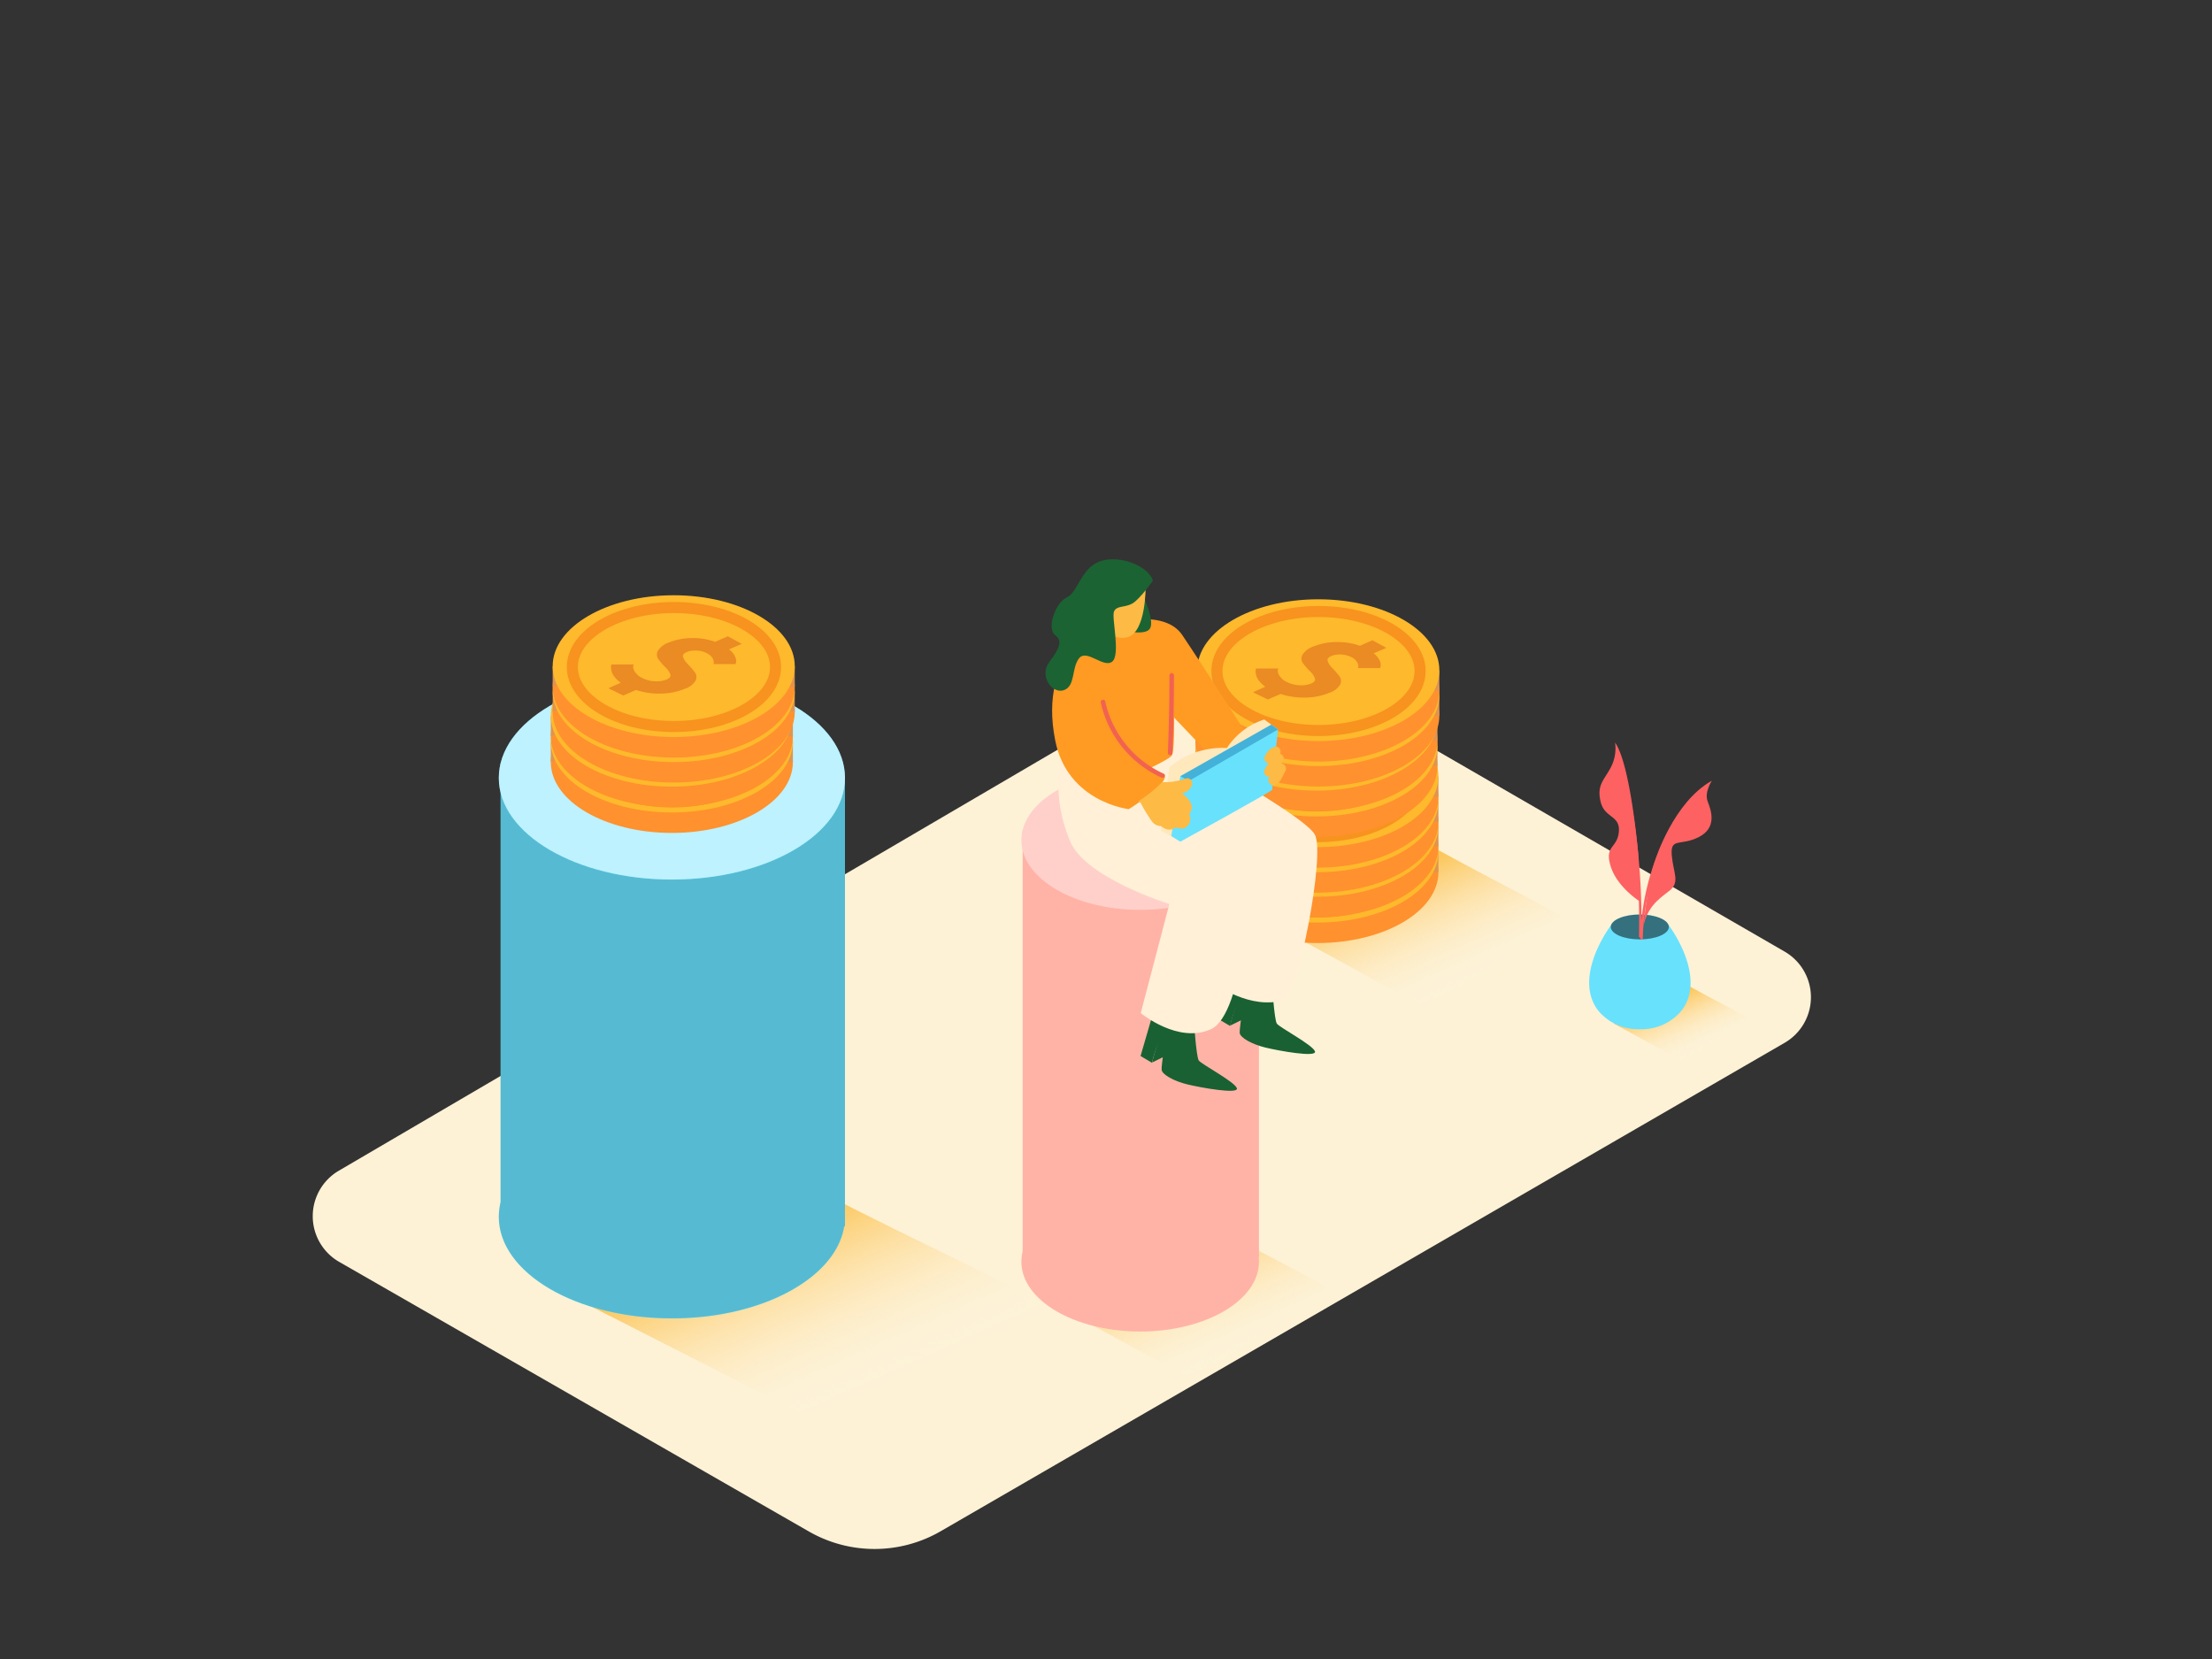 <svg xmlns="http://www.w3.org/2000/svg" xmlns:xlink="http://www.w3.org/1999/xlink" viewBox="0 0 400 300"><rect x="0" y="0" width="400" height="300" fill="#333333" stroke="none"/><defs><linearGradient id="linear-gradient" x1="306.98" y1="191" x2="302.25" y2="180.45" gradientUnits="userSpaceOnUse"><stop offset="0" stop-color="#fff" stop-opacity="0"/><stop offset="1" stop-color="#fbae17"/></linearGradient><linearGradient id="linear-gradient-2" x1="263.3" y1="180.3" x2="253.37" y2="158.18" xlink:href="#linear-gradient"/><linearGradient id="linear-gradient-3" x1="221.01" y1="247.48" x2="211.08" y2="225.36" xlink:href="#linear-gradient"/><linearGradient id="linear-gradient-4" x1="155.96" y1="252.61" x2="141.95" y2="221.4" xlink:href="#linear-gradient"/></defs><g style="isolation:isolate"><g id="Layer_2" data-name="Layer 2"><path d="M322.74,188.56,170.08,276.91a23.88,23.88,0,0,1-23.86,0L61.34,228.19a9.53,9.53,0,0,1-.07-16.49L220.4,118.5a9.53,9.53,0,0,1,9.59,0l92.75,53.59A9.53,9.53,0,0,1,322.74,188.56Z" fill="#fdf2d6"/><path d="M316.49,184.25c-3.62-2-5.56-2.91-11.79-6.33l-12.92,7.15L304.47,192C308.43,189.35,312.37,186.65,316.49,184.25Z" opacity="0.63" fill="url(#linear-gradient)" style="mix-blend-mode:multiply"/><path d="M283.23,166.13c-7.58-4.28-11.66-6.11-24.72-13.27l-27.08,15L258,182.38C266.34,176.82,274.6,171.18,283.23,166.13Z" opacity="0.63" fill="url(#linear-gradient-2)" style="mix-blend-mode:multiply"/><path d="M240.94,233.32c-7.58-4.28-11.66-6.11-24.72-13.27l-27.08,15,26.59,14.51C224.05,244,232.31,238.36,240.94,233.32Z" opacity="0.63" fill="url(#linear-gradient-3)" style="mix-blend-mode:multiply"/><path d="M147.06,214.86l-40.79,21.07,46.53,23.68c6.47-3,6.9-3.61,1.51-.62,16.83-9.28,25-14.37,37-21.75C174.66,228.17,170.36,226.78,147.06,214.86Z" opacity="0.63" fill="url(#linear-gradient-4)" style="mix-blend-mode:multiply"/><polygon points="152.8 221.78 90.52 221.78 90.52 138.04 152.8 140.35 152.8 221.78" fill="#68e1fd"/><ellipse cx="121.5" cy="220.05" rx="31.3" ry="18.38" fill="#68e1fd"/><path d="M90.52,138v79.38a11.06,11.06,0,0,0-.32,2.63c0,10.15,14,18.38,31.3,18.38,16.29,0,29.68-7.31,31.16-16.65h.14V140.35Z" opacity="0.17"/><ellipse cx="238.22" cy="157.71" rx="21.89" ry="12.82" fill="#ff912e"/><polygon points="216.33 157.71 216.33 154.01 218.72 156.97 216.33 157.71" fill="#e0944f"/><polygon points="260.11 154.01 260.11 157.71 257.33 157.71 259.37 154.74 260.11 154.01" fill="#e0944f"/><ellipse cx="238.22" cy="154.01" rx="21.89" ry="12.82" fill="#ffb92c"/><path d="M249.32,152.29a1.71,1.71,0,0,1,.17,1l-.09.34-4,0a1.82,1.82,0,0,0,.07-.34,1.49,1.49,0,0,0-.24-.73,2.19,2.19,0,0,0-1-.89,4.37,4.37,0,0,0-1.88-.49,4,4,0,0,0-1.78.27q-.84.36-.65.94a3.46,3.46,0,0,0,.85,1.25,15.22,15.22,0,0,1,1.21,1.39,1.46,1.46,0,0,1,.22,1.54,3.44,3.44,0,0,1-1.94,1.51,11.5,11.5,0,0,1-4.23.88,13.54,13.54,0,0,1-4.63-.65l-2.3,1L226.46,158l2.23-1a5,5,0,0,1-1.07-1,2.84,2.84,0,0,1-.53-.89,2.93,2.93,0,0,1-.14-.72,1.56,1.56,0,0,1,0-.5l.08-.19h4a3.19,3.19,0,0,0-.1.4,1.7,1.7,0,0,0,.32.91,3,3,0,0,0,1.32,1.13,5.68,5.68,0,0,0,2.32.6,4.83,4.83,0,0,0,2.14-.34q.83-.36.62-.94a3.45,3.45,0,0,0-.88-1.25,12.79,12.79,0,0,1-1.22-1.39,1.43,1.43,0,0,1-.17-1.55,3.73,3.73,0,0,1,2-1.54,11,11,0,0,1,4.06-.8,11.73,11.73,0,0,1,4.33.67l2.29-1,2.51,1.37-2.3,1A3.27,3.27,0,0,1,249.32,152.29Z" fill="#ea8b24"/><ellipse cx="238.26" cy="154.16" rx="18.37" ry="10.76" fill="none" stroke="#f7931e" stroke-miterlimit="10" stroke-width="2"/><ellipse cx="238.22" cy="153.04" rx="21.89" ry="12.82" fill="#ff912e"/><polygon points="216.33 153.04 216.33 149.34 218.72 152.3 216.33 153.04" fill="#e0944f"/><polygon points="260.11 149.34 260.11 153.04 257.33 153.04 259.37 150.07 260.11 149.34" fill="#e0944f"/><ellipse cx="238.22" cy="149.34" rx="21.89" ry="12.82" fill="#ffb92c"/><path d="M249.32,147.62a1.71,1.71,0,0,1,.17,1l-.09.34-4,0a1.82,1.82,0,0,0,.07-.34,1.49,1.49,0,0,0-.24-.73,2.19,2.19,0,0,0-1-.89,4.37,4.37,0,0,0-1.88-.49,4,4,0,0,0-1.78.27q-.84.36-.65.94a3.46,3.46,0,0,0,.85,1.25,15.22,15.22,0,0,1,1.21,1.39,1.46,1.46,0,0,1,.22,1.54,3.44,3.44,0,0,1-1.94,1.51,11.5,11.5,0,0,1-4.23.88,13.54,13.54,0,0,1-4.63-.65l-2.3,1-2.69-1.31,2.23-1a5,5,0,0,1-1.07-1,2.84,2.84,0,0,1-.53-.89,2.93,2.93,0,0,1-.14-.72,1.56,1.56,0,0,1,0-.5l.08-.19h4a3.19,3.19,0,0,0-.1.4,1.7,1.7,0,0,0,.32.91,3,3,0,0,0,1.32,1.13,5.68,5.68,0,0,0,2.32.6,4.83,4.83,0,0,0,2.14-.34q.83-.36.62-.94a3.45,3.45,0,0,0-.88-1.25,12.79,12.79,0,0,1-1.22-1.39,1.43,1.43,0,0,1-.17-1.55,3.73,3.73,0,0,1,2-1.54,11,11,0,0,1,4.06-.8,11.73,11.73,0,0,1,4.33.67l2.29-1,2.51,1.37-2.3,1A3.27,3.27,0,0,1,249.32,147.62Z" fill="#ea8b24"/><ellipse cx="238.26" cy="149.49" rx="18.37" ry="10.76" fill="none" stroke="#f7931e" stroke-miterlimit="10" stroke-width="2"/><ellipse cx="238.22" cy="148.6" rx="21.89" ry="12.82" fill="#ff912e"/><polygon points="216.33 148.6 216.33 144.9 218.72 147.86 216.33 148.6" fill="#e0944f"/><polygon points="260.11 144.9 260.11 148.6 257.33 148.6 259.37 145.63 260.11 144.9" fill="#e0944f"/><ellipse cx="238.22" cy="144.9" rx="21.89" ry="12.82" fill="#ffb92c"/><path d="M249.32,143.18a1.71,1.71,0,0,1,.17,1l-.09.34-4,0a1.82,1.82,0,0,0,.07-.34,1.49,1.49,0,0,0-.24-.73,2.19,2.19,0,0,0-1-.89,4.37,4.37,0,0,0-1.88-.49,4,4,0,0,0-1.78.27q-.84.36-.65.94a3.46,3.46,0,0,0,.85,1.25,15.22,15.22,0,0,1,1.21,1.39,1.46,1.46,0,0,1,.22,1.54,3.44,3.44,0,0,1-1.94,1.51,11.5,11.5,0,0,1-4.23.88,13.54,13.54,0,0,1-4.63-.65l-2.3,1-2.69-1.31,2.23-1a5,5,0,0,1-1.07-1,2.84,2.84,0,0,1-.53-.89,2.93,2.93,0,0,1-.14-.72,1.56,1.56,0,0,1,0-.5l.08-.19h4a3.19,3.19,0,0,0-.1.4,1.7,1.7,0,0,0,.32.91,3,3,0,0,0,1.32,1.13,5.68,5.68,0,0,0,2.32.6,4.83,4.83,0,0,0,2.14-.34q.83-.36.62-.94a3.45,3.45,0,0,0-.88-1.25,12.79,12.79,0,0,1-1.22-1.39,1.43,1.43,0,0,1-.17-1.55,3.73,3.73,0,0,1,2-1.54,11,11,0,0,1,4.06-.8,11.73,11.73,0,0,1,4.33.67l2.29-1,2.51,1.37-2.3,1A3.27,3.27,0,0,1,249.32,143.18Z" fill="#ea8b24"/><ellipse cx="238.26" cy="145.05" rx="18.37" ry="10.76" fill="none" stroke="#f7931e" stroke-miterlimit="10" stroke-width="2"/><ellipse cx="238.22" cy="144.08" rx="21.89" ry="12.82" fill="#ff912e"/><polygon points="216.33 144.08 216.33 140.37 218.72 143.33 216.33 144.08" fill="#e0944f"/><polygon points="260.11 140.37 260.11 144.08 257.33 144.08 259.37 141.1 260.11 140.37" fill="#e0944f"/><ellipse cx="238.22" cy="140.37" rx="21.89" ry="12.82" fill="#ffb92c"/><path d="M249.32,138.66a1.71,1.71,0,0,1,.17,1l-.09.34-4,0a1.82,1.82,0,0,0,.07-.34,1.49,1.49,0,0,0-.24-.73,2.19,2.19,0,0,0-1-.89,4.37,4.37,0,0,0-1.88-.49,4,4,0,0,0-1.78.27q-.84.36-.65.94a3.46,3.46,0,0,0,.85,1.25,15.22,15.22,0,0,1,1.21,1.39,1.46,1.46,0,0,1,.22,1.54,3.44,3.44,0,0,1-1.94,1.51,11.5,11.5,0,0,1-4.23.88,13.54,13.54,0,0,1-4.63-.65l-2.3,1-2.69-1.31,2.23-1a5,5,0,0,1-1.07-1,2.84,2.84,0,0,1-.53-.89,2.93,2.93,0,0,1-.14-.72,1.56,1.56,0,0,1,0-.5l.08-.19h4a3.19,3.19,0,0,0-.1.4,1.7,1.7,0,0,0,.32.91,3,3,0,0,0,1.32,1.13,5.68,5.68,0,0,0,2.32.6,4.83,4.83,0,0,0,2.14-.34q.83-.36.62-.94a3.45,3.45,0,0,0-.88-1.25,12.79,12.79,0,0,1-1.22-1.39,1.43,1.43,0,0,1-.17-1.55,3.73,3.73,0,0,1,2-1.54,11,11,0,0,1,4.06-.8,11.73,11.73,0,0,1,4.33.67l2.29-1,2.51,1.37-2.3,1A3.27,3.27,0,0,1,249.32,138.66Z" fill="#ea8b24"/><ellipse cx="238.26" cy="140.53" rx="18.37" ry="10.76" fill="none" stroke="#f7931e" stroke-miterlimit="10" stroke-width="2"/><ellipse cx="238.05" cy="138.52" rx="21.89" ry="12.82" fill="#ff912e"/><polygon points="216.16 138.52 216.16 134.82 218.54 137.78 216.16 138.52" fill="#e0944f"/><polygon points="259.94 134.82 259.94 138.52 257.16 138.52 259.2 135.55 259.94 134.82" fill="#e0944f"/><ellipse cx="238.05" cy="134.82" rx="21.89" ry="12.82" fill="#ffb92c"/><path d="M249.15,133.11a1.71,1.71,0,0,1,.17,1l-.09.34-4,0a1.82,1.82,0,0,0,.07-.34,1.49,1.49,0,0,0-.24-.73,2.19,2.19,0,0,0-1-.89,4.37,4.37,0,0,0-1.88-.49,4,4,0,0,0-1.78.27q-.84.36-.65.94a3.46,3.46,0,0,0,.85,1.25,15.22,15.22,0,0,1,1.21,1.39,1.46,1.46,0,0,1,.22,1.54,3.44,3.44,0,0,1-1.94,1.51,11.5,11.5,0,0,1-4.23.88,13.54,13.54,0,0,1-4.63-.65l-2.3,1-2.69-1.31,2.23-1a5,5,0,0,1-1.07-1,2.84,2.84,0,0,1-.53-.89,2.93,2.93,0,0,1-.14-.72,1.56,1.56,0,0,1,0-.5l.08-.19h4a3.19,3.19,0,0,0-.1.4,1.7,1.7,0,0,0,.32.91,3,3,0,0,0,1.32,1.13,5.68,5.68,0,0,0,2.32.6,4.83,4.83,0,0,0,2.14-.34q.83-.36.62-.94a3.45,3.45,0,0,0-.88-1.25,12.79,12.79,0,0,1-1.22-1.39,1.43,1.43,0,0,1-.17-1.55,3.73,3.73,0,0,1,2-1.54,11,11,0,0,1,4.06-.8,11.73,11.73,0,0,1,4.33.67l2.29-1,2.51,1.37-2.3,1A3.27,3.27,0,0,1,249.15,133.11Z" fill="#ea8b24"/><ellipse cx="238.09" cy="134.98" rx="18.37" ry="10.76" fill="none" stroke="#f7931e" stroke-miterlimit="10" stroke-width="2"/><ellipse cx="238.05" cy="133.85" rx="21.89" ry="12.82" fill="#ff912e"/><polygon points="216.16 133.85 216.16 130.15 218.54 133.11 216.16 133.85" fill="#e0944f"/><polygon points="259.94 130.15 259.94 133.85 257.16 133.85 259.2 130.88 259.94 130.15" fill="#e0944f"/><ellipse cx="238.05" cy="130.15" rx="21.89" ry="12.82" fill="#ffb92c"/><path d="M249.15,128.43a1.71,1.71,0,0,1,.17,1l-.09.34-4,0a1.82,1.82,0,0,0,.07-.34,1.49,1.49,0,0,0-.24-.73,2.19,2.19,0,0,0-1-.89,4.37,4.37,0,0,0-1.88-.49,4,4,0,0,0-1.78.27q-.84.36-.65.94a3.46,3.46,0,0,0,.85,1.25,15.22,15.22,0,0,1,1.21,1.39,1.46,1.46,0,0,1,.22,1.54,3.44,3.44,0,0,1-1.94,1.51,11.5,11.5,0,0,1-4.23.88,13.54,13.54,0,0,1-4.63-.65l-2.3,1-2.69-1.31,2.23-1a5,5,0,0,1-1.07-1,2.84,2.84,0,0,1-.53-.89,2.93,2.93,0,0,1-.14-.72,1.56,1.56,0,0,1,0-.5l.08-.19h4a3.19,3.19,0,0,0-.1.4,1.7,1.7,0,0,0,.32.91,3,3,0,0,0,1.32,1.13,5.68,5.68,0,0,0,2.32.6,4.83,4.83,0,0,0,2.14-.34q.83-.36.62-.94a3.45,3.45,0,0,0-.88-1.25,12.79,12.79,0,0,1-1.22-1.39,1.43,1.43,0,0,1-.17-1.55,3.73,3.73,0,0,1,2-1.54,11,11,0,0,1,4.06-.8,11.73,11.73,0,0,1,4.33.67l2.29-1,2.51,1.37-2.3,1A3.27,3.27,0,0,1,249.15,128.43Z" fill="#ea8b24"/><ellipse cx="238.09" cy="130.3" rx="18.37" ry="10.76" fill="none" stroke="#f7931e" stroke-miterlimit="10" stroke-width="2"/><ellipse cx="238.39" cy="129.41" rx="21.89" ry="12.82" fill="#ff912e"/><polygon points="216.5 129.41 216.5 125.71 218.89 128.67 216.5 129.41" fill="#e0944f"/><polygon points="260.28 125.71 260.28 129.41 257.5 129.41 259.54 126.44 260.28 125.71" fill="#e0944f"/><ellipse cx="238.39" cy="125.71" rx="21.89" ry="12.82" fill="#ffb92c"/><path d="M249.49,124a1.71,1.71,0,0,1,.17,1l-.09.34-4,0a1.82,1.82,0,0,0,.07-.34,1.49,1.49,0,0,0-.24-.73,2.19,2.19,0,0,0-1-.89,4.37,4.37,0,0,0-1.88-.49,4,4,0,0,0-1.78.27q-.84.36-.65.94a3.46,3.46,0,0,0,.85,1.25,15.22,15.22,0,0,1,1.21,1.39,1.46,1.46,0,0,1,.22,1.54,3.44,3.44,0,0,1-1.94,1.51,11.5,11.5,0,0,1-4.23.88,13.54,13.54,0,0,1-4.63-.65l-2.3,1-2.69-1.31,2.23-1a5,5,0,0,1-1.07-1,2.84,2.84,0,0,1-.53-.89,2.93,2.93,0,0,1-.14-.72,1.56,1.56,0,0,1,0-.5l.08-.19h4a3.19,3.19,0,0,0-.1.4,1.7,1.7,0,0,0,.32.91,3,3,0,0,0,1.32,1.13,5.68,5.68,0,0,0,2.32.6,4.83,4.83,0,0,0,2.14-.34q.83-.36.62-.94A3.45,3.45,0,0,0,237,126a12.79,12.79,0,0,1-1.22-1.39,1.43,1.43,0,0,1-.17-1.55,3.73,3.73,0,0,1,2-1.54,11,11,0,0,1,4.06-.8,11.73,11.73,0,0,1,4.33.67l2.29-1,2.51,1.37-2.3,1A3.27,3.27,0,0,1,249.49,124Z" fill="#ea8b24"/><ellipse cx="238.43" cy="125.87" rx="18.37" ry="10.76" fill="none" stroke="#f7931e" stroke-miterlimit="10" stroke-width="2"/><ellipse cx="238.39" cy="124.89" rx="21.89" ry="12.82" fill="#ff912e"/><polygon points="216.5 124.89 216.5 121.19 218.89 124.15 216.5 124.89" fill="#e0944f"/><polygon points="260.28 121.19 260.28 124.89 257.5 124.89 259.54 121.92 260.28 121.19" fill="#e0944f"/><ellipse cx="238.39" cy="121.19" rx="21.89" ry="12.82" fill="#ffb92c"/><path d="M249.49,119.47a1.71,1.71,0,0,1,.17,1l-.09.34-4,0a1.82,1.82,0,0,0,.07-.34,1.49,1.49,0,0,0-.24-.73,2.19,2.19,0,0,0-1-.89,4.37,4.37,0,0,0-1.88-.49,4,4,0,0,0-1.78.27q-.84.36-.65.94a3.46,3.46,0,0,0,.85,1.25,15.22,15.22,0,0,1,1.21,1.39,1.46,1.46,0,0,1,.22,1.54,3.44,3.44,0,0,1-1.94,1.51,11.5,11.5,0,0,1-4.23.88,13.54,13.54,0,0,1-4.63-.65l-2.3,1-2.69-1.31,2.23-1a5,5,0,0,1-1.07-1,2.84,2.84,0,0,1-.53-.89,2.93,2.93,0,0,1-.14-.72,1.56,1.56,0,0,1,0-.5l.08-.19h4a3.19,3.19,0,0,0-.1.4,1.7,1.7,0,0,0,.32.91,3,3,0,0,0,1.32,1.13,5.68,5.68,0,0,0,2.32.6,4.83,4.83,0,0,0,2.14-.34q.83-.36.62-.94a3.45,3.45,0,0,0-.88-1.25,12.79,12.79,0,0,1-1.22-1.39,1.43,1.43,0,0,1-.17-1.55,3.73,3.73,0,0,1,2-1.54,11,11,0,0,1,4.06-.8,11.73,11.73,0,0,1,4.33.67l2.29-1,2.51,1.37-2.3,1A3.27,3.27,0,0,1,249.49,119.47Z" fill="#ea8b24"/><ellipse cx="238.43" cy="121.34" rx="18.37" ry="10.76" fill="none" stroke="#f7931e" stroke-miterlimit="10" stroke-width="2"/><rect x="184.93" y="150.12" width="42.73" height="77.18" fill="#ffb3a6"/><ellipse cx="206.18" cy="151.92" rx="21.48" ry="12.61" fill="#ffd0ca"/><ellipse cx="206.18" cy="228.17" rx="21.48" ry="12.61" fill="#ffb3a6"/><path d="M208.34,192.13l3.1-1.51s.24-2.72-.83-3.27S208.34,192.13,208.34,192.13Z" fill="#196132"/><path d="M215.88,184.39s.43,6.69.89,7.37,6.41,3.8,6.89,5-6.63-.1-9-.68-4.51-1.76-4.6-2.63.86-5.36,0-5.27-1.75,4-1.75,4l-2.06-1.22,4.55-15.66" fill="#196132"/><path d="M222.43,185.47l3.1-1.51s.24-2.72-.83-3.27S222.43,185.47,222.43,185.47Z" fill="#196132"/><path d="M230,177.73s.43,6.69.89,7.37,6.41,3.8,6.89,5-6.63-.1-9-.68-4.51-1.76-4.6-2.63.86-5.36,0-5.27-1.75,4-1.75,4l-2.06-1.22,4.55-15.66" fill="#196132"/><path d="M206.92,127.56c-1.09,1-3.63,15.61-1.94,22.6s18.68,9.91,18.68,9.91l-4,17.81s6.51,4.92,12.72,2.9c2.24-.73,7.36-26.31,5.38-29.87S213.06,135,213.06,135" fill="#fff0d7"/><path d="M193.52,132.87c-1.09,1-4.22,9.23,0,19.29,2.78,6.63,17.94,11.31,17.94,11.31l-5.18,19.73s6.78,5.62,12.72,2.9,7.6-27,5.62-30.53-21.69-16.11-21.69-16.11" fill="#fff0d7"/><path d="M198.91,113.29s-11.24,4.67-8.1,20.58c2.21,11.21,13.32,12.45,13.32,12.45s7.28-4.58,6.46-6.12L200.71,135l11.2-5.66,8.09,8.48,5.78-4.5s-8.35-13.1-12-18.5S198.91,113.29,198.91,113.29Z" fill="#ff9a22"/><line x1="231.12" y1="131.9" x2="230.1" y2="130.91" fill="#fff7f0"/><path d="M213.44,140.36l-2-1.59a14.89,14.89,0,0,1,10.43-3.51,12.64,12.64,0,0,1,6.75-5.15l2.48,1.79" fill="#ffe8bc"/><polyline points="211.46 138.77 209.9 150.22 213.44 152.16 216.22 141.7" fill="#ffe8bc"/><path d="M213.44,140.36l-1.63,10.84,1.63,1s16.83-9.25,16.66-9.42,1-10.84,1-10.84" fill="#68e1fd"/><polygon points="229.9 131.03 213.44 140.36 214.98 141.23 231.12 131.9 229.9 131.03" fill="#68e1fd"/><polygon points="229.9 131.03 213.44 140.36 214.98 141.23 231.12 131.9 229.9 131.03" fill="#1371a5" opacity="0.42"/><path d="M215.56,141.87a.9.9,0,0,0-1.1-1.1,11,11,0,0,1-4,.67.83.83,0,0,0-.42.1l0,0a24.38,24.38,0,0,1-4.25,3.4l.46.21a26.82,26.82,0,0,0,2.1,3.44,2,2,0,0,0,1.58.79,4.92,4.92,0,0,0,.64.41,1.85,1.85,0,0,0,2.07-.18,1,1,0,0,0,.72.13.94.94,0,0,0,1-.1,1.81,1.81,0,0,0,.67-2.42,1.88,1.88,0,0,0,.07-2.39,5.69,5.69,0,0,0-1.36-1.37A2.32,2.32,0,0,0,215.56,141.87Z" fill="#fdba45"/><path d="M231.74,138.06l.28-.46a.85.85,0,0,0-.41-1.23l-.12-.12a.9.9,0,0,0-.36-1.13.91.91,0,0,0-.84,0,.79.79,0,0,0-.23.09,3.42,3.42,0,0,0-1.38,1.7.89.89,0,0,0,.41,1,.94.94,0,0,0,.31.1h0a5.5,5.5,0,0,0-.76,1.35c-.23.63.41,1.18,1,1.13l-.13.18c-.5.64.32,1.5,1,1.31a1.86,1.86,0,0,0,1.11-1c.29-.52.57-1.06.84-1.59A.94.94,0,0,0,231.74,138.06Z" fill="#fdba45"/><path d="M212.27,125.35s.27,10.1-.33,11.21-11.28,5.64-11.28,5.64l-6.61-8.33Z" fill="#ff9a22"/><path d="M206.84,108s1.88,4.1,1.16,5.57-4.68.46-4.68.46" fill="#1b6333"/><path d="M207.17,106s.12,8.33-3.3,9.23-5.23-3.33-5.23-3.33-.69-5.62.42-6.8S205.37,103.59,207.17,106Z" fill="#fdba45"/><path d="M208.49,105s-2.3,3.26-3.66,4.09-2.9.36-3.38,1.48,1.23,7.82-.33,9.07-4.62-2.37-6-.59-.62,5-2.73,5.75-4.6-2.55-2.59-5.16,2.21-3.88,1.06-4.74c-1.72-1.28.06-6,2.07-6.88s2.56-5.46,6.17-6.58S207.72,102.45,208.49,105Z" fill="#1b6333"/><path d="M211.47,122.14q0,7-.28,14c0,.53.8.53.82,0q.28-7,.28-14A.41.41,0,0,0,211.47,122.14Z" fill="#f26250"/><path d="M210.44,139.91a18.76,18.76,0,0,1-10.58-13.08c-.11-.52-.91-.3-.8.22a19.53,19.53,0,0,0,11,13.57C210.5,140.85,210.92,140.14,210.44,139.91Z" fill="#f26250"/><path d="M301.68,167.18c-.48-1-2.6-1.81-5.15-1.81s-4.77.82-5.18,1.89c-3,4.19-5.94,11-2.26,15.59a9.39,9.39,0,0,0,7.23,3.27h.44a9.39,9.39,0,0,0,7.23-3.27C307.7,178.25,304.69,171.36,301.68,167.18Z" fill="#68e1fd"/><ellipse cx="296.53" cy="167.62" rx="5.25" ry="2.25" opacity="0.5"/><path d="M302.66,148.51a43.45,43.45,0,0,0-5.83,18,125.67,125.67,0,0,0-2.11-22.91c0-.27-.46-.15-.41.11a125.07,125.07,0,0,1,2.07,25.63.2.2,0,0,0,.27.19c0,.06,0,.13,0,.19a.21.21,0,0,0,.42,0,43,43,0,0,1,6-21A.21.21,0,0,0,302.66,148.51Z" fill="#fe6162"/><path d="M299.34,155.5s3.25-10.45,10.22-14.32c0,0-1.41,2.07-.75,3.77s1.7,4.71-1.6,6.41-5.18,0-4.9,3.3,1.59,4.9-.53,6.5-3.92,3-4.62,6.45C297.16,167.62,298,159,299.34,155.5Z" fill="#fe6162"/><path d="M296.24,154.4s-1.35-16.06-4.18-20.12a7.46,7.46,0,0,1-.79,4.52c-1.23,2.32-2.54,3.13-1.83,6.16s3.57,2.42,3.3,5.45-2.67,2.46-1.47,6.27,5.27,6.33,5.27,6.33" fill="#fe6162"/><ellipse cx="121.5" cy="140.67" rx="31.3" ry="18.38" fill="#68e1fd"/><ellipse cx="121.5" cy="140.67" rx="31.3" ry="18.38" fill="#fff" opacity="0.56"/><ellipse cx="121.49" cy="137.8" rx="21.89" ry="12.82" fill="#ff912e"/><polygon points="99.6 137.8 99.6 134.1 101.98 137.06 99.6 137.8" fill="#e0944f"/><polygon points="143.38 134.1 143.38 137.8 140.6 137.8 142.63 134.83 143.38 134.1" fill="#e0944f"/><ellipse cx="121.49" cy="134.1" rx="21.89" ry="12.82" fill="#ffb92c"/><path d="M132.59,132.38a1.71,1.71,0,0,1,.17,1l-.09.34-4,0a1.82,1.82,0,0,0,.07-.34,1.49,1.49,0,0,0-.24-.73,2.19,2.19,0,0,0-1-.89,4.37,4.37,0,0,0-1.88-.49,4,4,0,0,0-1.78.27q-.84.36-.65.94a3.46,3.46,0,0,0,.85,1.25,15.22,15.22,0,0,1,1.21,1.39,1.46,1.46,0,0,1,.22,1.54,3.44,3.44,0,0,1-1.94,1.51,11.5,11.5,0,0,1-4.23.88,13.54,13.54,0,0,1-4.63-.65l-2.3,1-2.69-1.31,2.23-1a5,5,0,0,1-1.07-1,2.84,2.84,0,0,1-.53-.89,2.93,2.93,0,0,1-.14-.72,1.56,1.56,0,0,1,0-.5l.08-.19h4a3.19,3.19,0,0,0-.1.4,1.7,1.7,0,0,0,.32.91,3,3,0,0,0,1.32,1.13,5.68,5.68,0,0,0,2.32.6,4.83,4.83,0,0,0,2.14-.34q.83-.36.62-.94a3.45,3.45,0,0,0-.88-1.25,12.79,12.79,0,0,1-1.22-1.39,1.43,1.43,0,0,1-.17-1.55,3.73,3.73,0,0,1,2-1.54,11,11,0,0,1,4.06-.8,11.73,11.73,0,0,1,4.33.67l2.29-1,2.51,1.37-2.3,1A3.27,3.27,0,0,1,132.59,132.38Z" fill="#ea8b24"/><ellipse cx="121.53" cy="134.25" rx="18.37" ry="10.76" fill="none" stroke="#f7931e" stroke-miterlimit="10" stroke-width="2"/><ellipse cx="121.49" cy="133.13" rx="21.89" ry="12.82" fill="#ff912e"/><polygon points="99.6 133.13 99.6 129.43 101.98 132.39 99.6 133.13" fill="#e0944f"/><polygon points="143.38 129.43 143.38 133.13 140.6 133.13 142.63 130.16 143.38 129.43" fill="#e0944f"/><ellipse cx="121.49" cy="129.43" rx="21.89" ry="12.82" fill="#ffb92c"/><path d="M132.59,127.71a1.71,1.71,0,0,1,.17,1l-.09.34-4,0a1.82,1.82,0,0,0,.07-.34,1.49,1.49,0,0,0-.24-.73,2.19,2.19,0,0,0-1-.89,4.37,4.37,0,0,0-1.88-.49,4,4,0,0,0-1.78.27q-.84.36-.65.94a3.46,3.46,0,0,0,.85,1.25,15.22,15.22,0,0,1,1.21,1.39,1.46,1.46,0,0,1,.22,1.54,3.44,3.44,0,0,1-1.94,1.51,11.5,11.5,0,0,1-4.23.88,13.54,13.54,0,0,1-4.63-.65l-2.3,1-2.69-1.31,2.23-1a5,5,0,0,1-1.07-1,2.84,2.84,0,0,1-.53-.89,2.93,2.93,0,0,1-.14-.72,1.56,1.56,0,0,1,0-.5l.08-.19h4a3.19,3.19,0,0,0-.1.4,1.7,1.7,0,0,0,.32.91,3,3,0,0,0,1.32,1.13,5.68,5.68,0,0,0,2.32.6,4.83,4.83,0,0,0,2.14-.34q.83-.36.62-.94a3.45,3.45,0,0,0-.88-1.25,12.79,12.79,0,0,1-1.22-1.39,1.43,1.43,0,0,1-.17-1.55,3.73,3.73,0,0,1,2-1.54,11,11,0,0,1,4.06-.8,11.73,11.73,0,0,1,4.33.67l2.29-1,2.51,1.37-2.3,1A3.27,3.27,0,0,1,132.59,127.71Z" fill="#ea8b24"/><ellipse cx="121.53" cy="129.58" rx="18.37" ry="10.76" fill="none" stroke="#f7931e" stroke-miterlimit="10" stroke-width="2"/><ellipse cx="121.83" cy="128.69" rx="21.89" ry="12.82" fill="#ff912e"/><polygon points="99.94 128.69 99.94 124.99 102.32 127.95 99.94 128.69" fill="#e0944f"/><polygon points="143.72 124.99 143.72 128.69 140.94 128.69 142.98 125.72 143.72 124.99" fill="#e0944f"/><ellipse cx="121.83" cy="124.99" rx="21.89" ry="12.82" fill="#ffb92c"/><path d="M132.93,123.27a1.71,1.71,0,0,1,.17,1l-.09.34-4,0a1.82,1.82,0,0,0,.07-.34,1.49,1.49,0,0,0-.24-.73,2.19,2.19,0,0,0-1-.89,4.37,4.37,0,0,0-1.88-.49,4,4,0,0,0-1.78.27q-.84.36-.65.94a3.46,3.46,0,0,0,.85,1.25,15.22,15.22,0,0,1,1.21,1.39,1.46,1.46,0,0,1,.22,1.54,3.44,3.44,0,0,1-1.94,1.51,11.5,11.5,0,0,1-4.23.88,13.54,13.54,0,0,1-4.63-.65l-2.3,1L110.07,129l2.23-1a5,5,0,0,1-1.07-1,2.84,2.84,0,0,1-.53-.89,2.93,2.93,0,0,1-.14-.72,1.56,1.56,0,0,1,0-.5l.08-.19h4a3.19,3.19,0,0,0-.1.4,1.7,1.7,0,0,0,.32.91,3,3,0,0,0,1.32,1.13,5.68,5.68,0,0,0,2.32.6,4.83,4.83,0,0,0,2.14-.34q.83-.36.62-.94a3.45,3.45,0,0,0-.88-1.25,12.79,12.79,0,0,1-1.22-1.39,1.43,1.43,0,0,1-.17-1.55,3.73,3.73,0,0,1,2-1.54,11,11,0,0,1,4.06-.8,11.73,11.73,0,0,1,4.33.67l2.29-1,2.51,1.37-2.3,1A3.27,3.27,0,0,1,132.93,123.27Z" fill="#ea8b24"/><ellipse cx="121.87" cy="125.14" rx="18.37" ry="10.76" fill="none" stroke="#f7931e" stroke-miterlimit="10" stroke-width="2"/><ellipse cx="121.83" cy="124.17" rx="21.89" ry="12.82" fill="#ff912e"/><polygon points="99.94 124.17 99.94 120.46 102.32 123.42 99.94 124.17" fill="#e0944f"/><polygon points="143.72 120.46 143.72 124.17 140.94 124.17 142.98 121.19 143.72 120.46" fill="#e0944f"/><ellipse cx="121.83" cy="120.46" rx="21.89" ry="12.82" fill="#ffb92c"/><path d="M132.93,118.75a1.71,1.71,0,0,1,.17,1l-.09.34-4,0a1.82,1.82,0,0,0,.07-.34,1.49,1.49,0,0,0-.24-.73,2.19,2.19,0,0,0-1-.89,4.37,4.37,0,0,0-1.88-.49,4,4,0,0,0-1.78.27q-.84.36-.65.94a3.46,3.46,0,0,0,.85,1.25,15.22,15.22,0,0,1,1.21,1.39,1.46,1.46,0,0,1,.22,1.54,3.44,3.44,0,0,1-1.94,1.51,11.5,11.5,0,0,1-4.23.88,13.54,13.54,0,0,1-4.63-.65l-2.3,1-2.69-1.31,2.23-1a5,5,0,0,1-1.07-1,2.84,2.84,0,0,1-.53-.89,2.93,2.93,0,0,1-.14-.72,1.56,1.56,0,0,1,0-.5l.08-.19h4a3.19,3.19,0,0,0-.1.4,1.7,1.7,0,0,0,.32.91,3,3,0,0,0,1.32,1.13,5.68,5.68,0,0,0,2.32.6,4.83,4.83,0,0,0,2.14-.34q.83-.36.62-.94a3.45,3.45,0,0,0-.88-1.25,12.79,12.79,0,0,1-1.22-1.39,1.43,1.43,0,0,1-.17-1.55,3.73,3.73,0,0,1,2-1.54,11,11,0,0,1,4.06-.8,11.73,11.73,0,0,1,4.33.67l2.29-1,2.51,1.37-2.3,1A3.27,3.27,0,0,1,132.93,118.75Z" fill="#ea8b24"/><ellipse cx="121.87" cy="120.62" rx="18.37" ry="10.76" fill="none" stroke="#f7931e" stroke-miterlimit="10" stroke-width="2"/></g></g></svg>